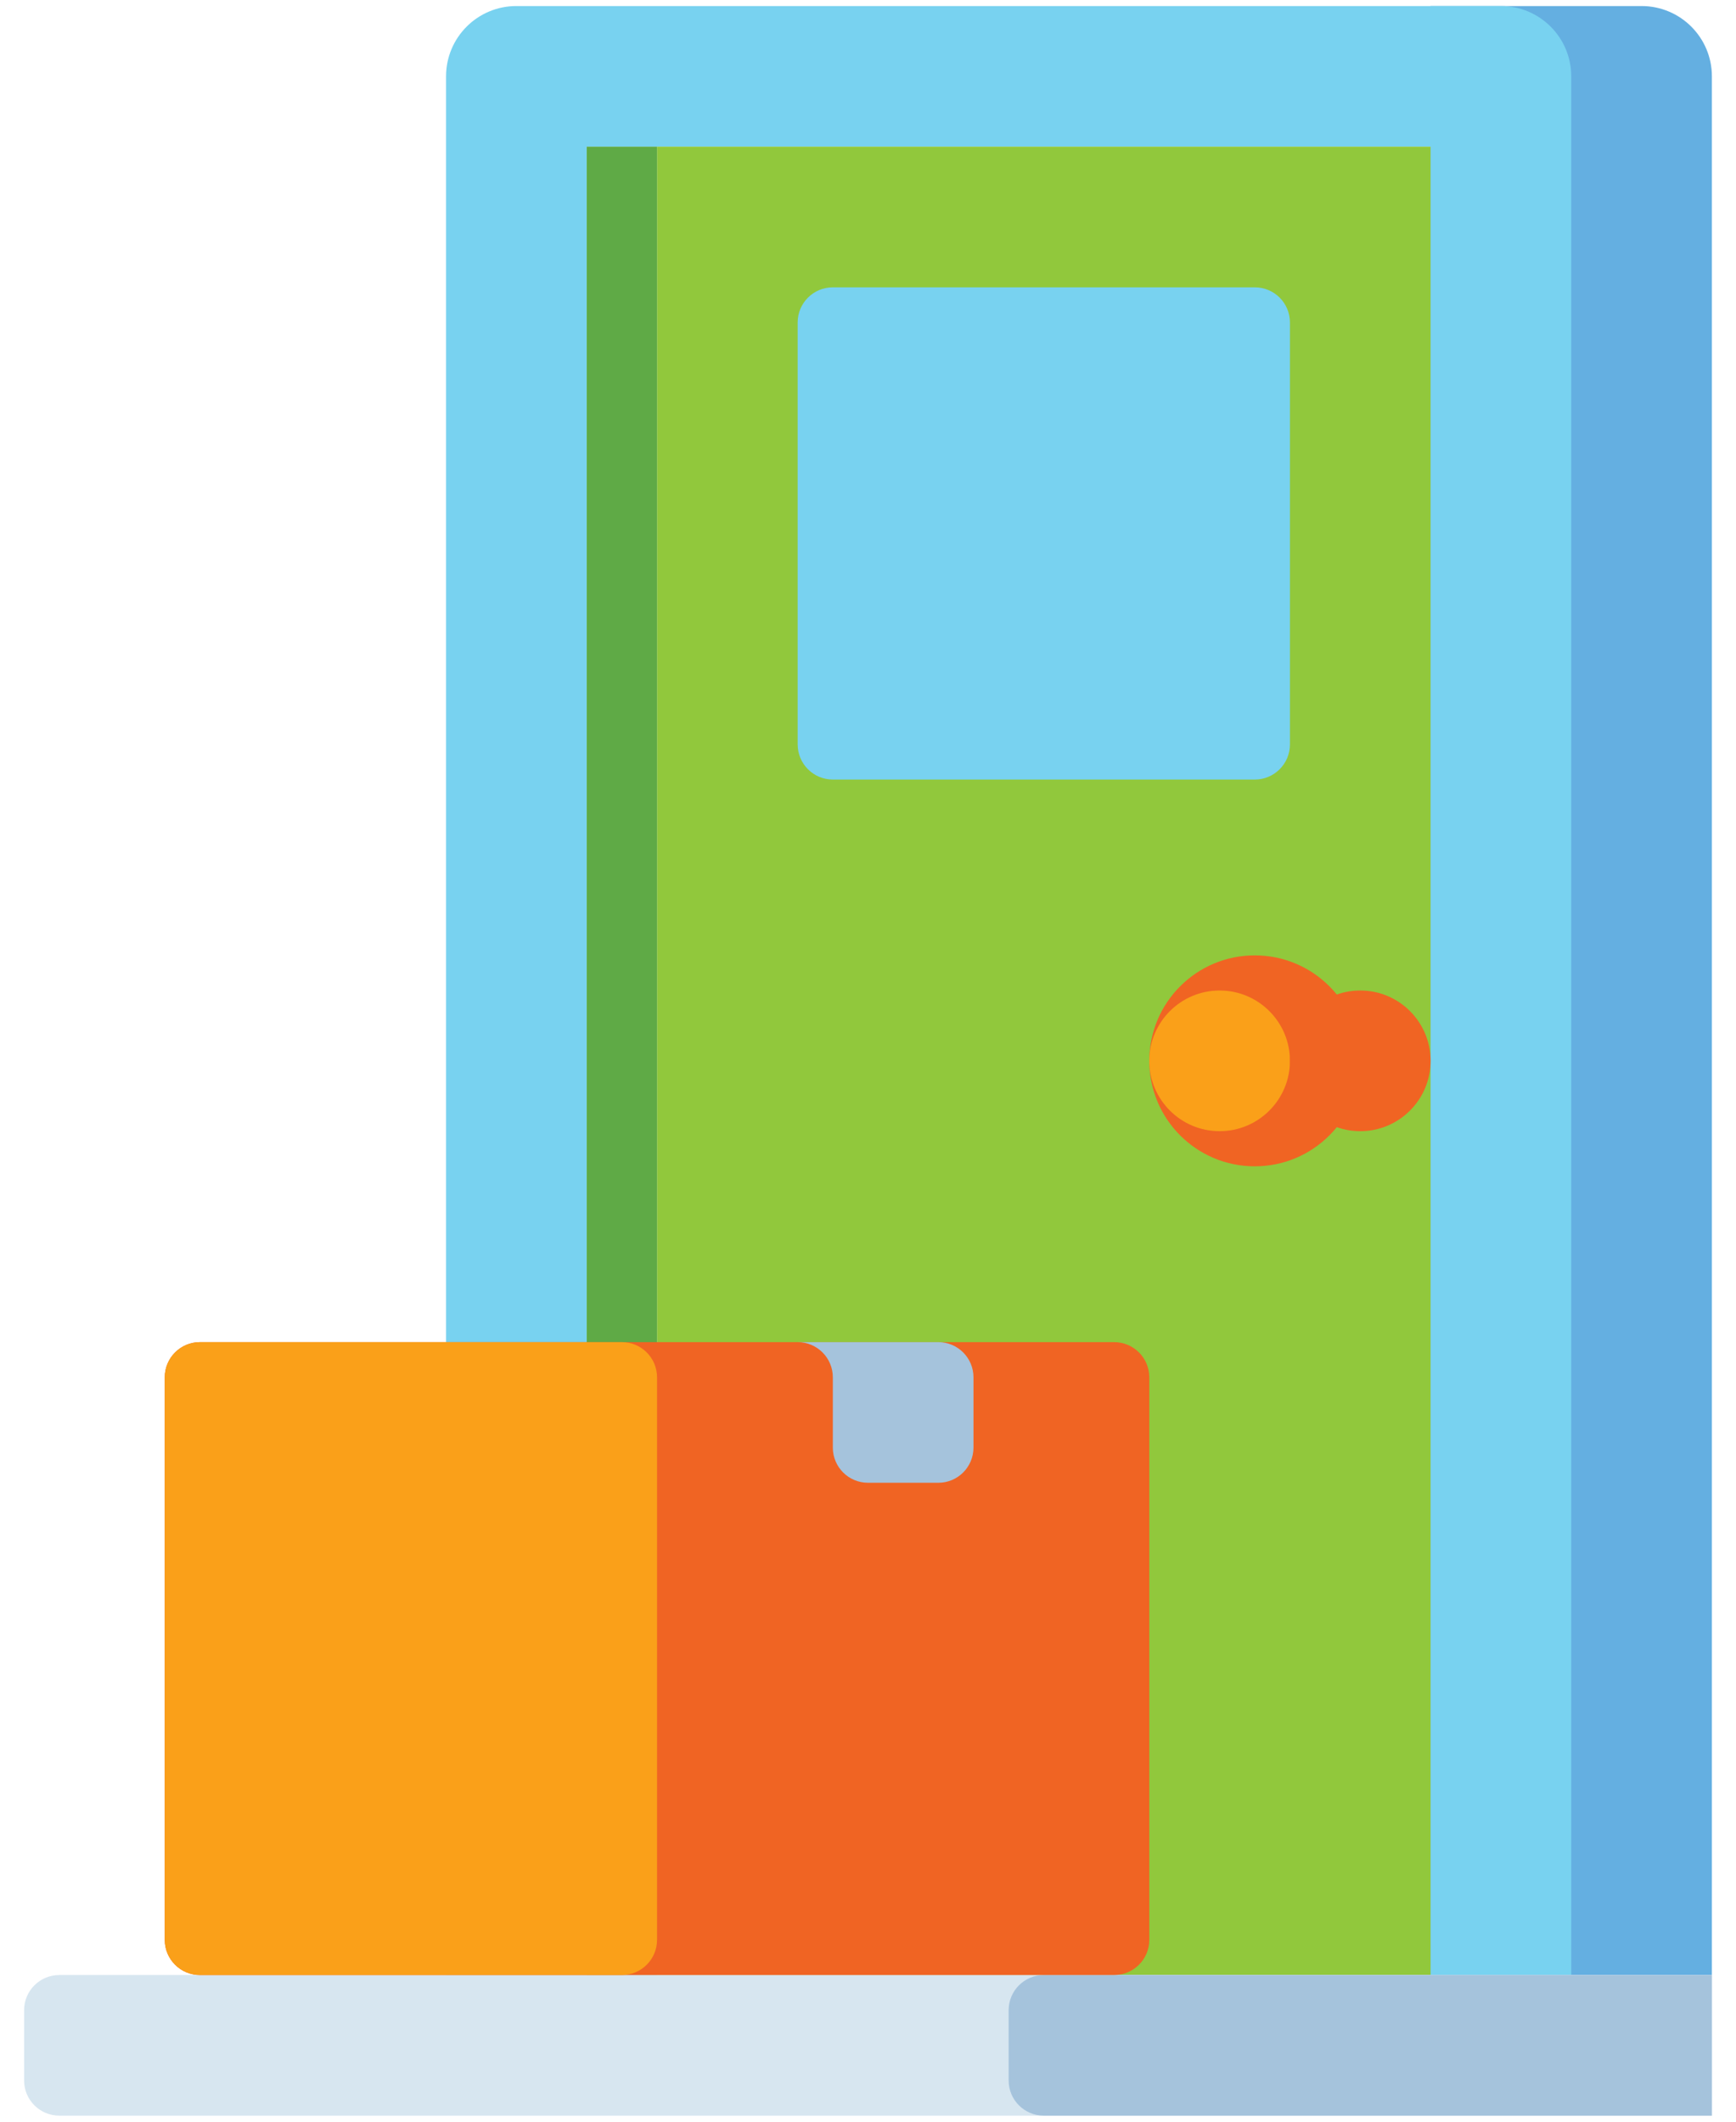 <svg width="54" height="66" viewBox="0 0 54 66" fill="none" xmlns="http://www.w3.org/2000/svg">
<path d="M53.25 61.438H44.5V0.188H51.062C52.271 0.188 53.25 1.167 53.25 2.375V61.438Z" fill="#64AFE1"/>
<path d="M46.688 0.188H16.062C14.854 0.188 13.875 1.167 13.875 2.375V61.438H18.25V4.562H44.5V61.438H48.875V2.375C48.875 1.167 47.896 0.188 46.688 0.188Z" fill="#78D2F0"/>
<path d="M20.438 4.562H44.5V61.438H20.438V4.562Z" fill="#91C83C"/>
<path d="M18.25 4.562H20.438V61.438H18.25V4.562Z" fill="#5FAA46"/>
<path d="M39.031 36.281C40.843 36.281 42.312 34.812 42.312 33C42.312 31.188 40.843 29.719 39.031 29.719C37.219 29.719 35.75 31.188 35.75 33C35.75 34.812 37.219 36.281 39.031 36.281Z" fill="#F06423"/>
<path d="M37.938 35.188C39.146 35.188 40.125 34.208 40.125 33C40.125 31.792 39.146 30.812 37.938 30.812C36.729 30.812 35.75 31.792 35.75 33C35.75 34.208 36.729 35.188 37.938 35.188Z" fill="#FAA019"/>
<path d="M42.312 35.188C43.521 35.188 44.5 34.208 44.5 33C44.5 31.792 43.521 30.812 42.312 30.812C41.104 30.812 40.125 31.792 40.125 33C40.125 34.208 41.104 35.188 42.312 35.188Z" fill="#F06423"/>
<path d="M1.844 65.812H53.25V61.438H1.844C1.24 61.438 0.75 61.927 0.75 62.531V64.719C0.75 65.323 1.24 65.812 1.844 65.812Z" fill="#D7E6F0"/>
<path d="M32.469 65.812H53.25V61.438H32.469C31.865 61.438 31.375 61.927 31.375 62.531V64.719C31.375 65.323 31.865 65.812 32.469 65.812Z" fill="#A5C3DC"/>
<path d="M34.656 41.75H6.219C5.615 41.75 5.125 42.24 5.125 42.844V60.344C5.125 60.948 5.615 61.438 6.219 61.438H34.656C35.26 61.438 35.75 60.948 35.75 60.344V42.844C35.75 42.24 35.26 41.75 34.656 41.75Z" fill="#F06423"/>
<path d="M25.906 42.844V45.031C25.906 45.635 26.396 46.125 27 46.125H29.188C29.791 46.125 30.281 45.635 30.281 45.031V42.844C30.281 42.24 29.791 41.75 29.188 41.75H24.812C25.416 41.75 25.906 42.24 25.906 42.844Z" fill="#A5C3DC"/>
<path d="M19.344 41.75H6.219C5.615 41.75 5.125 42.24 5.125 42.844V60.344C5.125 60.948 5.615 61.438 6.219 61.438H19.344C19.948 61.438 20.438 60.948 20.438 60.344V42.844C20.438 42.24 19.948 41.75 19.344 41.75Z" fill="#FAA019"/>
<path d="M39.031 24.25H25.906C25.302 24.25 24.812 23.76 24.812 23.156V10.031C24.812 9.427 25.302 8.938 25.906 8.938H39.031C39.635 8.938 40.125 9.427 40.125 10.031V23.156C40.125 23.76 39.635 24.25 39.031 24.25Z" fill="#78D2F0"/>
</svg>
